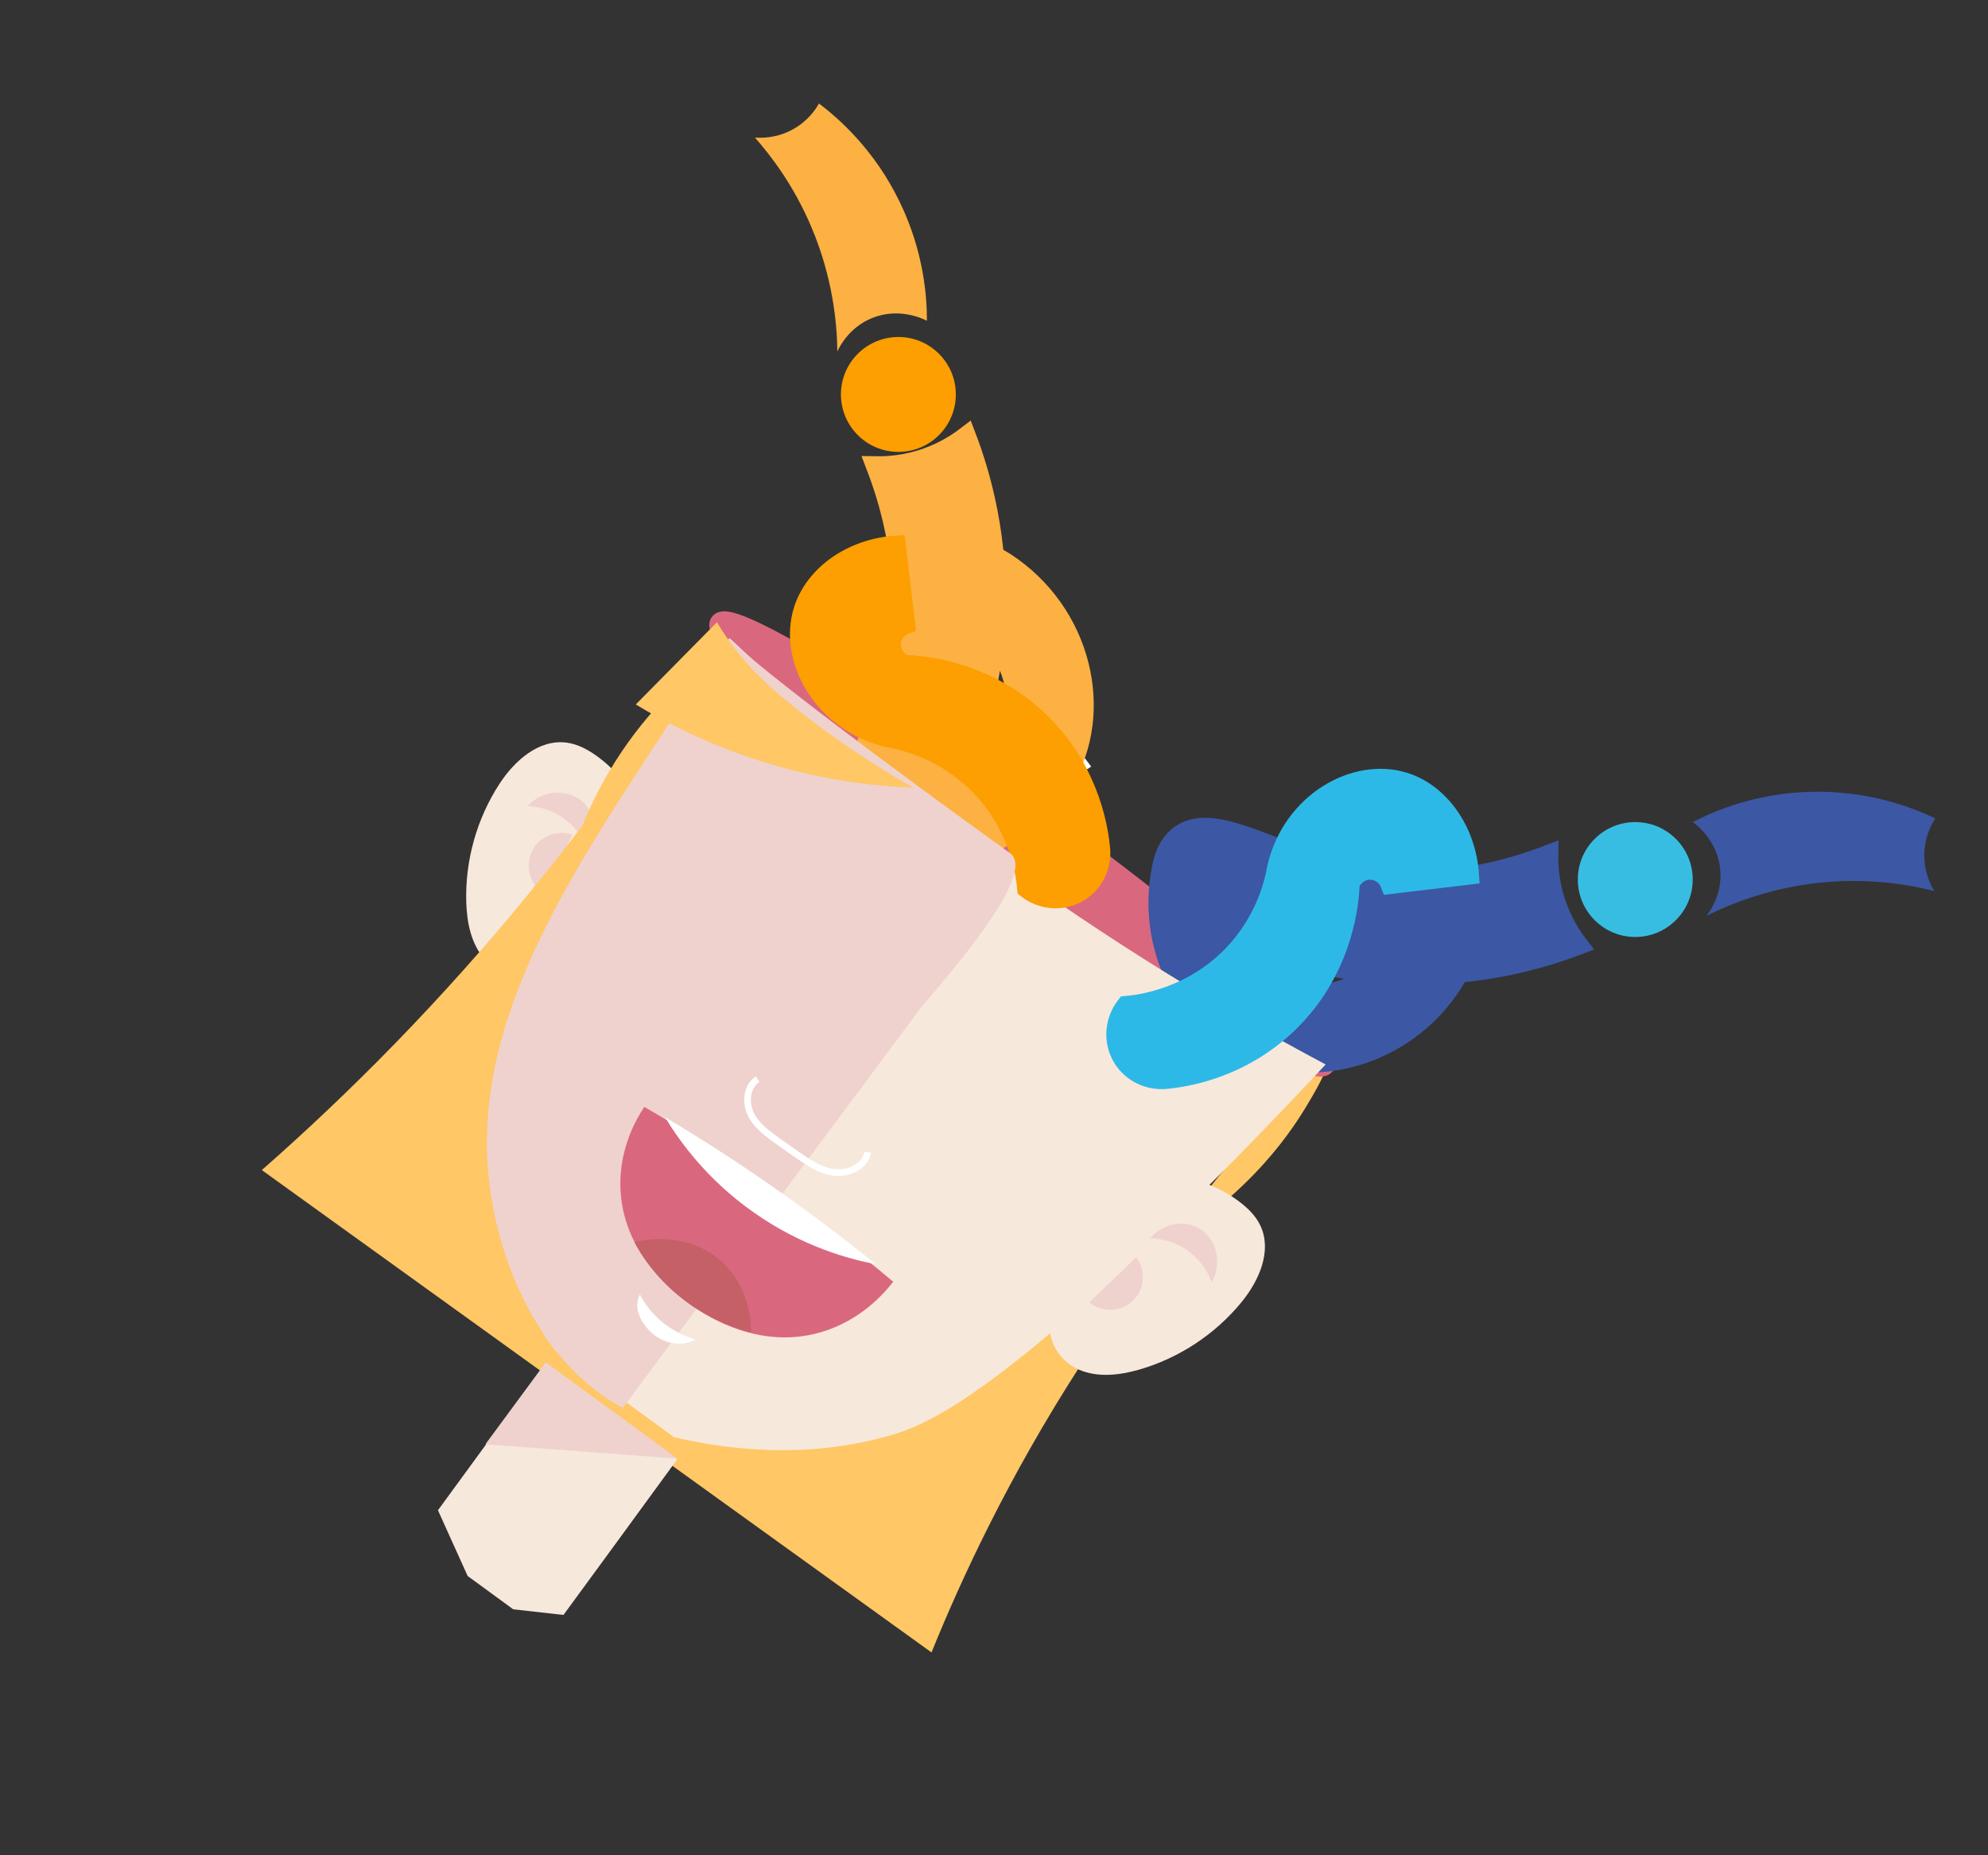 <?xml version="1.0" encoding="utf-8"?>
<!-- Generator: Adobe Illustrator 24.1.2, SVG Export Plug-In . SVG Version: 6.00 Build 0)  -->
<svg version="1.1" id="Layer_1" xmlns="http://www.w3.org/2000/svg" xmlns:xlink="http://www.w3.org/1999/xlink" x="0px" y="0px"
	 viewBox="0 0 300 280" style="enable-background:new 0 0 300 280;" xml:space="preserve">
<rect x="0" y="0" width="300" height="280" fill="#333333" stroke="none"/>
<style type="text/css">
	.st0{fill:#F7E8DC;stroke:#F7E8DC;stroke-miterlimit:10;}
	.st1{fill:#EFD2CD;}
	.st2{fill:#FFC765;}
	.st3{fill:#D9687F;stroke:#D9687F;stroke-width:3;stroke-miterlimit:10;}
	.st4{fill:#3C57A4;stroke:#3C57A4;stroke-width:3;stroke-miterlimit:10;}
	.st5{fill:#F7E8DC;}
	.st6{fill:#2DB9E7;stroke:#2DB9E7;stroke-width:3;stroke-miterlimit:10;}
	.st7{fill:none;stroke:#FFFFFF;stroke-width:2;stroke-miterlimit:10;}
	.st8{fill:#FDB142;stroke:#FDB142;stroke-width:3;stroke-miterlimit:10;}
	.st9{fill:#FD9E01;stroke:#FD9E01;stroke-width:3;stroke-miterlimit:10;}
	.st10{fill:#FFFFFF;}
	.st11{fill:none;stroke:#FFFFFF;stroke-miterlimit:10;}
	.st12{fill:#D9687F;}
	.st13{fill:#C46066;}
	.st14{fill:#38BDE2;}
	.st15{fill:#FD9E01;}
	.st16{fill:#3C57A4;}
	.st17{fill:#FDB142;}
</style>
<g>
	<g>
		<path class="st0" d="M95.98,122.15c-1.37-3.08-3.58-5.78-6.33-7.73c-1.25-0.88-2.65-1.63-4.16-1.84c-3.97-0.55-7.5,2.62-9.69,5.98
			c-3.37,5.17-5.12,11.39-4.94,17.56c0.09,2.98,0.69,6.11,2.66,8.35c1.97,2.24,5.61,3.2,8.01,1.43c1.65-6.8,4.77-12.7,8.75-18.44
			C91.58,125.58,93.84,122.93,95.98,122.15z"/>
		<path class="st1" d="M88.73,128.51c1.54-2.45,1.19-5.55-0.66-7.36c-2.19-2.14-6.12-2.08-8.48,0.5c0.88,0.04,3.6,0.26,6.07,2.32
			C87.63,125.64,88.43,127.63,88.73,128.51z"/>
	</g>
	<path class="st1" d="M86.66,131.35c-2.45-0.84-5.14,0.32-6.18,2.61c-1,2.2-0.24,4.87,1.83,6.23
		C83.75,137.25,85.21,134.3,86.66,131.35z"/>
</g>
<path class="st1" d="M86.39,125.98c-2.45-0.84-5.14,0.32-6.18,2.61c-1,2.2-0.24,4.87,1.83,6.23
	C83.49,131.88,84.94,128.93,86.39,125.98z"/>
<path class="st2" d="M179.38,150.35c0.15,1.65,0.48,3.71,1.24,5.98c1.07,3.24,2.58,5.7,3.79,7.36c-4.98,9.24-9.96,18.49-14.94,27.73
	c15.91-7.96,23.63-17.87,27.36-23.95c0.61-1,3.81-6.2,3.19-6.66c-1.35-1.01-21.27,20.89-37.01,45.32
	c-10.9,16.91-17.96,32.21-22.44,43.26c-33.69-24.27-67.37-48.53-101.06-72.8c12.77-11.22,26.96-25.31,41.08-42.69
	c11.38-14,20.61-27.55,28.07-39.85"/>
<ellipse transform="matrix(0.59 -0.807 0.807 0.59 -39.544 176.787)" class="st3" cx="154.33" cy="127.34" rx="4.92" ry="56.57"/>
<path class="st4" d="M238.15,142.62c-5.57,2.13-15.38,5.03-27.77,4.39c-10.38-0.53-18.55-3.35-23.68-5.59
	c0.36,1.29,1.52,4.79,4.87,6.98c4.35,2.83,10.59,2.32,15.5-1.44c4.26,0.12,8.52,0.24,12.79,0.36
	c-7.04,12.11-21.94,16.26-32.78,10.48c-8.88-4.74-13.87-15.53-11.81-26.47c0.25-1.56,0.87-3.76,2.65-5.17
	c5.5-4.34,15.68,3.91,29.17,6.15c6.15,1.02,15.04,1.12,26.57-3.29c-0.03,1.79,0.14,4.58,1.28,7.73
	C235.89,139.36,237.15,141.32,238.15,142.62z"/>
<path class="st5" d="M200.05,160.65c-3.54,3.81-9.12,9.73-16.15,16.79c-33.64,33.78-44.64,37.7-49,39.02
	c-6.41,1.94-17.56,4.05-33.17,0.46c-5.98-4.37-11.96-8.75-17.95-13.12c-6.82-10.08-8.94-18.8-9.71-24.39
	c-3.32-24.22,11.18-46.24,27.01-70.27c3.65-5.54,6.87-9.96,9.02-12.82c11.14,10.46,24.21,21.58,39.33,32.63
	C167.38,142.07,184.6,152.45,200.05,160.65z"/>
<path class="st6" d="M209.82,133.42l11.87-1.41c-0.45-6.67-4.46-12.29-9.81-13.95c-7.32-2.28-16.81,2.95-19.14,12.81
	c-0.4,2.31-1.74,8.16-6.75,13.34c-6.26,6.46-13.96,7.42-16.06,7.61c-1.79,2.31-1.97,5.46-0.47,7.86c1.34,2.16,3.84,3.39,6.43,3.17
	c2.6-0.24,11.21-1.38,18.54-8.5c8.57-8.32,9.18-18.78,9.26-21.03c0.63-1.4,2.07-2.23,3.49-2.03
	C208.37,131.45,209.38,132.28,209.82,133.42z"/>
<path class="st2" d="M107.95,111.97c-1.29,1.66-2.98,3.56-5.17,5.48c-2.38,2.08-4.68,3.6-6.61,4.7c-3.72,3.92-7.43,7.84-11.15,11.75
	c0.93-4.16,2.62-9.68,5.86-15.62c2.51-4.62,5.27-8.25,7.68-10.98C101.69,108.86,104.82,110.41,107.95,111.97z"/>
<path class="st7" d="M164.06,114.89c-1.32,1-3.15,1.34-4.83,0.89c-1.69-0.45-3.19-1.66-3.97-3.2c-0.71-1.4-0.82-3.02-0.54-4.5
	c0.28-1.48,0.94-2.85,1.71-4.13"/>
<path class="st7" d="M148.88,107.88c-1.07,0.43-2.37,0.15-3.37-0.51c-1.01-0.66-1.74-1.66-2.28-2.72"/>
<g>
	<g>
		<path class="st0" d="M177.42,178.06c3.35,0.37,6.6,1.66,9.29,3.69c1.22,0.92,2.36,2.03,3.02,3.4c1.73,3.62-0.22,7.94-2.75,11.04
			c-3.91,4.78-9.3,8.34-15.23,10.04c-2.87,0.82-6.03,1.2-8.77,0.01c-2.73-1.19-4.75-4.38-3.79-7.2c5.98-3.63,10.65-8.4,14.92-13.94
			C175.49,183.3,177.33,180.33,177.42,178.06z"/>
		<path class="st1" d="M173.55,186.9c1.86-2.21,4.93-2.82,7.21-1.61c2.71,1.44,3.84,5.2,2.09,8.24c-0.3-0.83-1.34-3.35-4.05-5.08
			C176.63,187.07,174.49,186.91,173.55,186.9z"/>
	</g>
	<path class="st1" d="M171.48,189.73c1.54,2.08,1.25,4.99-0.61,6.68c-1.79,1.62-4.57,1.7-6.5,0.14
		C166.74,194.29,169.11,192.02,171.48,189.73z"/>
</g>
<polygon class="st5" points="102.17,220.28 92.49,233.54 85.03,243.73 77.45,242.88 70.57,237.85 66.09,227.93 82.29,205.76 "/>
<path class="st1" d="M102.24,220.14c-9.66-0.72-19.33-1.45-28.99-2.17c3.04-4.12,6.08-8.24,9.12-12.36L102.24,220.14z"/>
<path class="st8" d="M145.8,65.88c2.13,5.57,5.03,15.38,4.39,27.77c-0.53,10.38-3.35,18.55-5.59,23.67
	c1.29-0.36,4.79-1.52,6.98-4.87c2.83-4.35,2.32-10.59-1.44-15.5c0.12-4.26,0.24-8.52,0.36-12.79c12.11,7.04,16.26,21.94,10.48,32.78
	c-4.74,8.88-15.53,13.87-26.47,11.81c-1.56-0.25-3.76-0.87-5.17-2.65c-4.34-5.5,3.91-15.68,6.15-29.17
	c1.02-6.15,1.12-15.04-3.29-26.57c1.79,0.03,4.58-0.14,7.73-1.28C142.54,68.15,144.5,66.87,145.8,65.88z"/>
<path class="st9" d="M136.6,94.21l-1.41-11.87c-6.67,0.45-12.29,4.46-13.95,9.81c-2.28,7.32,2.95,16.82,12.81,19.14
	c2.31,0.4,8.16,1.74,13.34,6.75c6.46,6.26,7.42,13.96,7.61,16.06c2.31,1.79,5.46,1.97,7.86,0.47c2.16-1.34,3.39-3.84,3.17-6.43
	c-0.24-2.6-1.38-11.21-8.5-18.54c-8.32-8.57-18.78-9.18-21.03-9.26c-1.4-0.63-2.23-2.07-2.03-3.49
	C134.63,95.66,135.45,94.66,136.6,94.21z"/>
<path class="st1" d="M109.98,96.4c5.48,5.15,23.6,18.82,42.44,32.35c3.26,2.35-3.71,12.13-13.19,22.98
	c-15.02,20.24-30.24,40.52-45.25,60.76c-4.23-2.28-7.77-5.54-10.67-9.37c-0.4-0.37-0.82-1.01-1.39-1.94l0.01-0.01
	c-4.32-6.46-6.95-14.25-7.97-21.68c-3.32-24.22,11.18-46.24,27.01-70.27C104.61,103.68,107.83,99.27,109.98,96.4z"/>
<path class="st2" d="M108.19,93.91c0.34,0.58,0.86,1.4,1.52,2.36c2.53,3.68,5.74,7.15,12.65,12.4c3.9,2.96,9.07,6.56,15.5,10.21
	c-6.04-0.23-14.15-1.15-23.28-4.08c-7.73-2.47-13.97-5.66-18.64-8.48C100.03,102.18,104.11,98.05,108.19,93.91z"/>
<path class="st10" d="M96.56,195.37c1.71,3.29,4.83,5.81,8.41,6.77c-1.06,0.61-2.11,0.74-3.32,0.58c-1.85-0.24-3.51-1.43-4.54-2.98
	C96.19,198.36,95.8,196.82,96.56,195.37z"/>
<path class="st11" d="M130.97,173.89c-0.41,2.13-2.88,3.31-5.04,3.06c-2.15-0.25-4.01-1.54-5.78-2.78
	c-0.89-0.63-1.79-1.26-2.68-1.89c-1.61-1.14-3.29-2.35-4.16-4.11c-0.88-1.76-0.65-4.25,1.03-5.29"/>
<path class="st12" d="M134.79,193.44c-1.44,1.86-4.97,5.86-10.85,7.6c-10.57,3.13-19.49-3.81-21.45-5.44
	c-1.86-1.56-8.58-7.16-8.87-16.37c-0.18-5.93,2.4-10.35,3.61-12.18c6.31,3.67,13.01,7.91,19.94,12.81
	C123.65,184.43,129.52,189.01,134.79,193.44z"/>
<path class="st10" d="M132.14,190.79c-4.02-0.77-11.05-2.65-18.33-7.76c-7.2-5.04-11.36-10.94-13.46-14.43
	c5.41,3.23,11.09,6.87,16.94,10.98C122.65,183.36,127.6,187.12,132.14,190.79z"/>
<path class="st13" d="M113.34,201.06c-2.42-0.61-6.68-2.02-10.9-5.49c-3.51-2.88-5.57-6.03-6.7-8.09c0.45-0.13,7.57-2.07,13.09,2.86
	C113.44,194.47,113.36,200.23,113.34,201.06z"/>
<circle class="st14" cx="246.77" cy="132.74" r="8.67"/>
<circle class="st15" cx="135.57" cy="59.53" r="8.67"/>
<path class="st16" d="M255.44,124.07c0.49,0.35,3.77,2.78,4.16,7.21c0.32,3.71-1.61,6.33-2.08,6.94c3.83-1.91,10.25-4.51,18.58-5.13
	c6.6-0.49,12.08,0.45,15.81,1.39c-0.48-0.78-1.61-2.84-1.52-5.69c0.08-2.62,1.16-4.5,1.66-5.27c-3.31-1.59-10.03-4.26-18.86-4.02
	C264.9,119.72,258.66,122.41,255.44,124.07z"/>
<path class="st17" d="M139.88,48.41c-0.54-0.28-4.2-2.08-8.31-0.4c-3.45,1.42-4.89,4.34-5.21,5.03c-0.05-4.28-0.68-11.17-3.96-18.87
	c-2.59-6.08-5.93-10.53-8.48-13.41c0.91,0.07,3.27,0.13,5.75-1.25c2.3-1.27,3.47-3.09,3.92-3.89c2.93,2.22,8.38,6.96,12.21,14.92
	C139.41,38.01,139.88,44.78,139.88,48.41z"/>
</svg>
